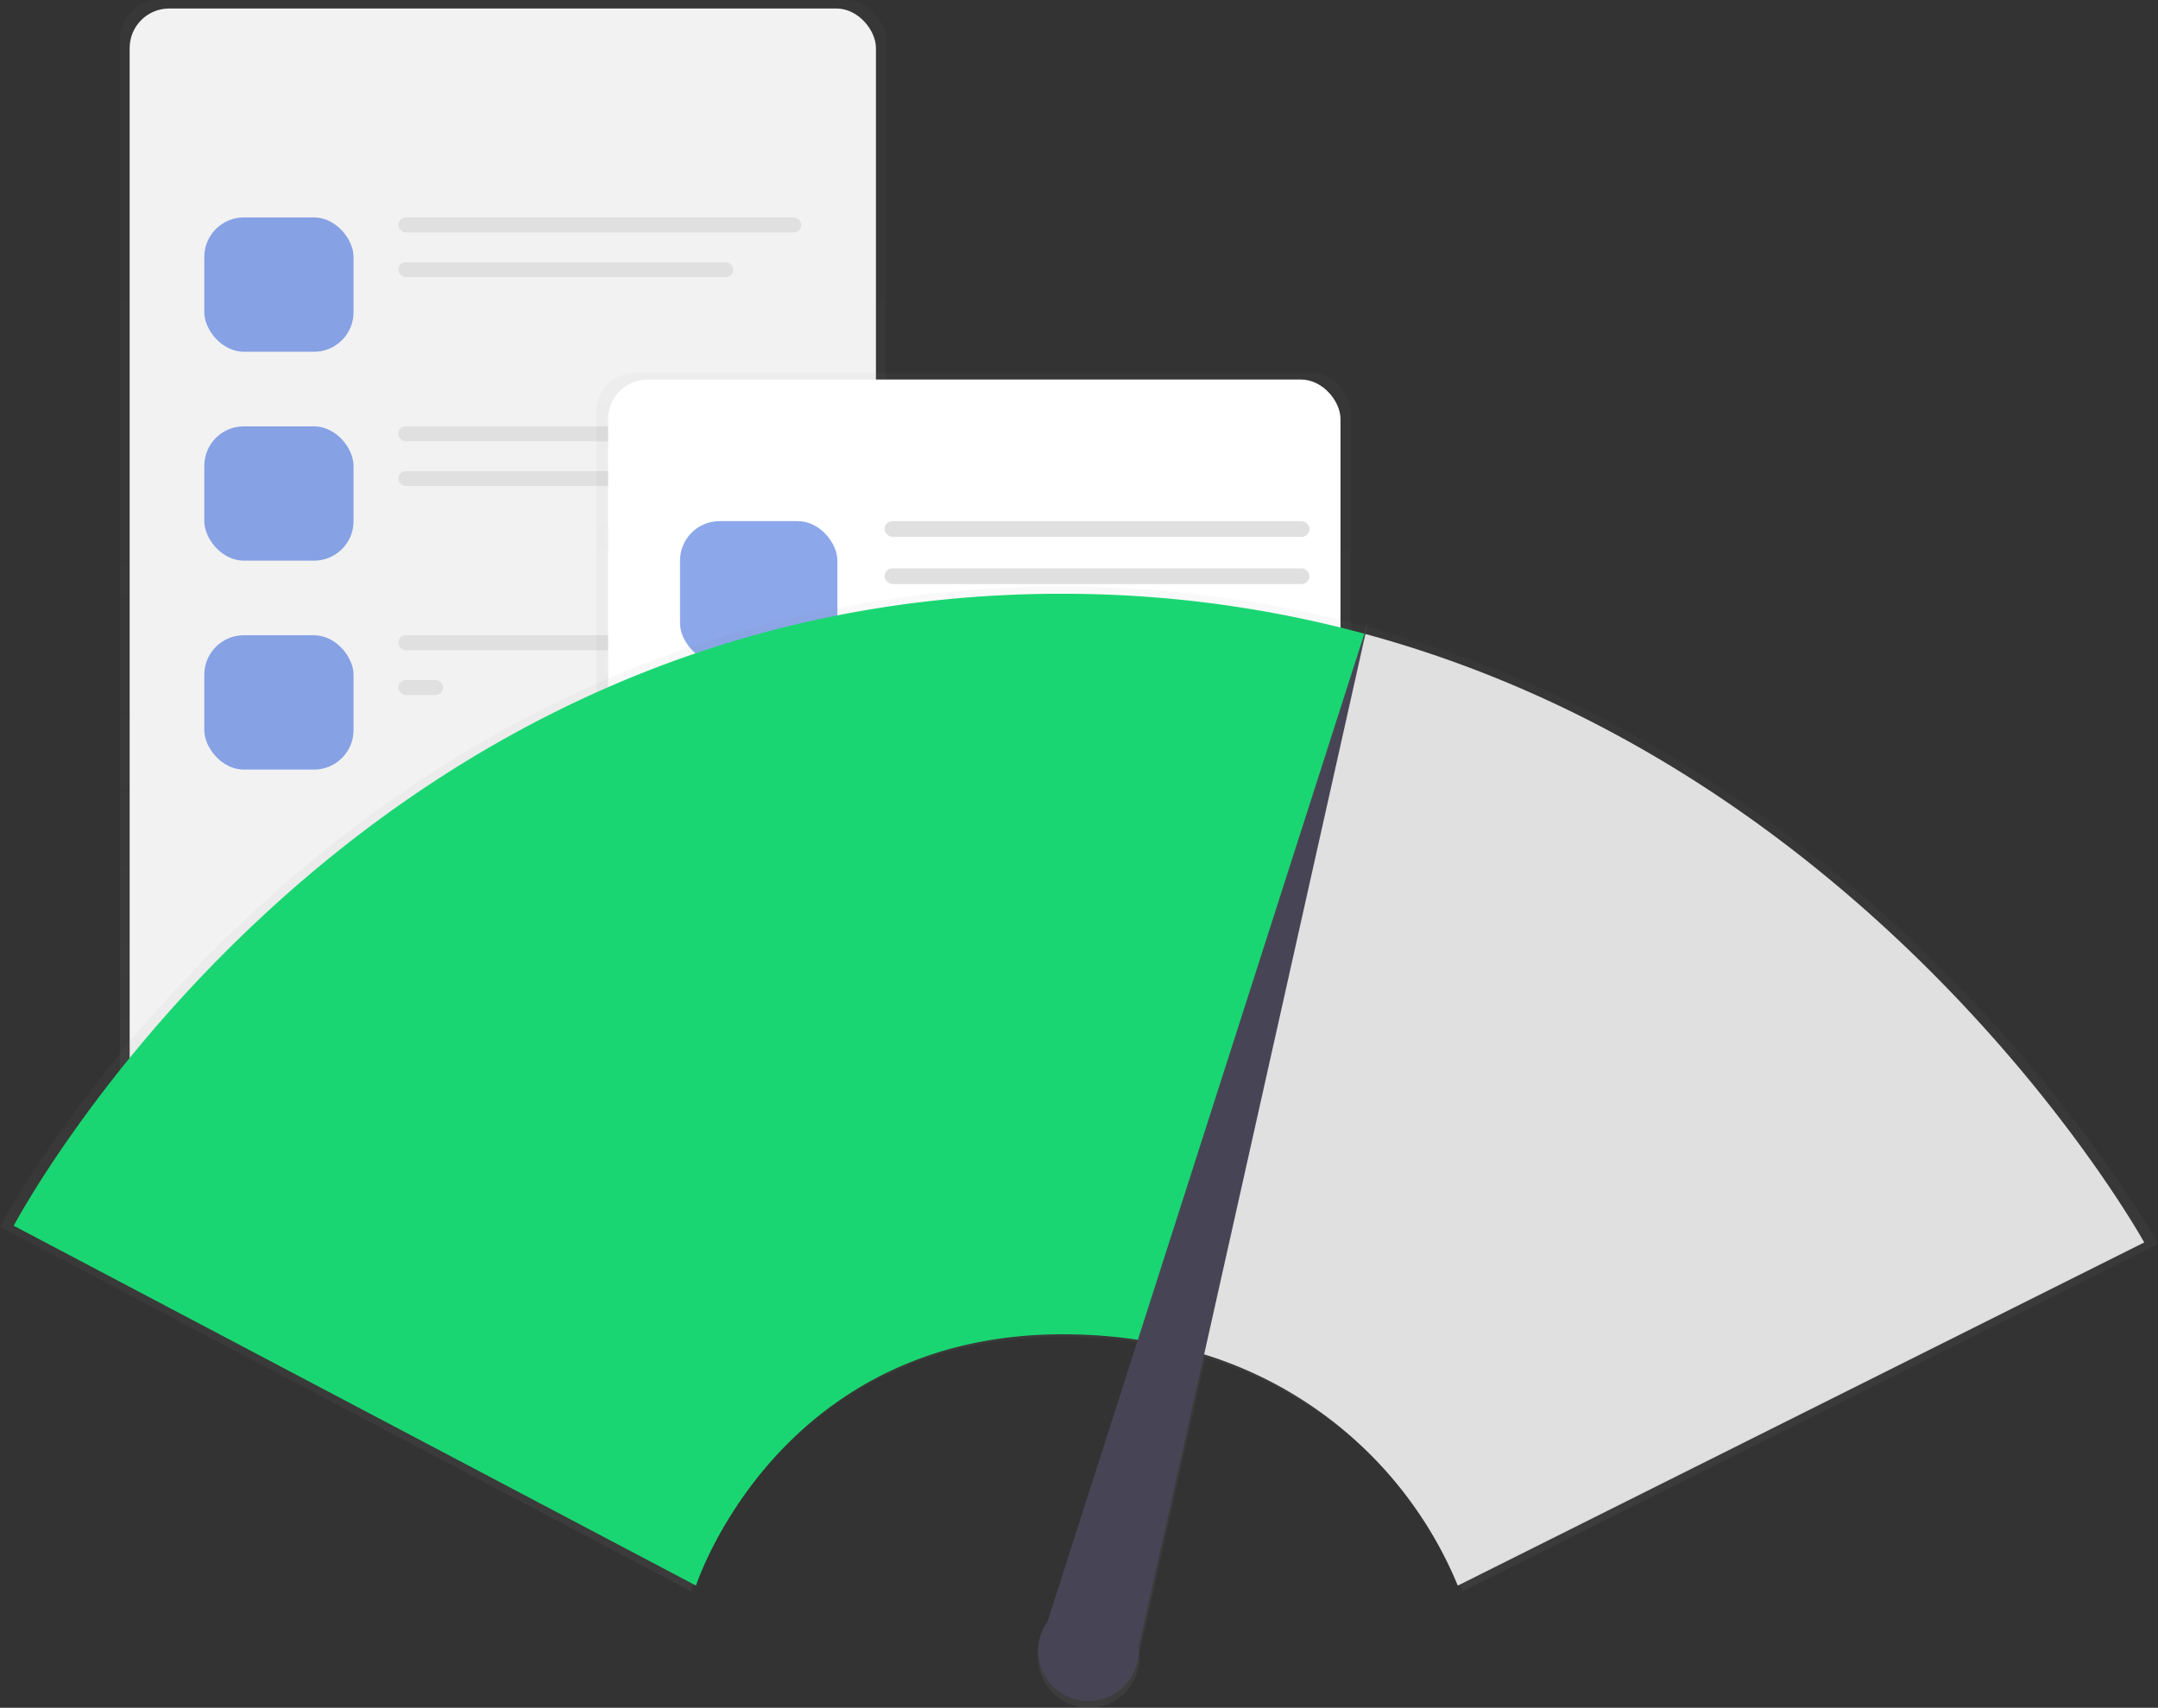 <svg id="Group_29" data-name="Group 29" xmlns="http://www.w3.org/2000/svg" xmlns:xlink="http://www.w3.org/1999/xlink" width="245.85" height="194.588" viewBox="0 0 245.85 194.588">
  <rect x="0" y="0" width="245.85" height="194.588" fill="#333333" stroke="none"/>
  <defs>
    <linearGradient id="linear-gradient" x1="0.5" y1="1" x2="0.5" gradientUnits="objectBoundingBox">
      <stop offset="0" stop-color="gray" stop-opacity="0.251"/>
      <stop offset="0.54" stop-color="gray" stop-opacity="0.122"/>
      <stop offset="1" stop-color="gray" stop-opacity="0.102"/>
    </linearGradient>
  </defs>
  <g id="Group_20" data-name="Group 20" transform="translate(13.655)" opacity="0.5">
    <rect id="Rectangle_84" data-name="Rectangle 84" width="87.256" height="131.898" rx="4.5" fill="url(#linear-gradient)"/>
  </g>
  <rect id="Rectangle_85" data-name="Rectangle 85" width="85.019" height="129.23" rx="4.5" transform="translate(14.772 0.968)" fill="#f2f2f2"/>
  <g id="Group_21" data-name="Group 21" transform="translate(23.275 24.775)" opacity="0.5">
    <rect id="Rectangle_86" data-name="Rectangle 86" width="17.003" height="15.304" rx="4.5" fill="#1a4fd6"/>
  </g>
  <rect id="Rectangle_87" data-name="Rectangle 87" width="45.91" height="1.702" rx="0.851" transform="translate(45.38 24.775)" fill="#e0e0e0"/>
  <rect id="Rectangle_88" data-name="Rectangle 88" width="38.164" height="1.702" rx="0.851" transform="translate(45.38 29.875)" fill="#e0e0e0"/>
  <g id="Group_22" data-name="Group 22" transform="translate(23.275 48.58)" opacity="0.5">
    <rect id="Rectangle_89" data-name="Rectangle 89" width="17.003" height="15.304" rx="4.5" fill="#1a4fd6"/>
  </g>
  <rect id="Rectangle_90" data-name="Rectangle 90" width="45.91" height="1.702" rx="0.851" transform="translate(45.38 48.58)" fill="#e0e0e0"/>
  <rect id="Rectangle_91" data-name="Rectangle 91" width="45.91" height="1.702" rx="0.851" transform="translate(45.38 53.68)" fill="#e0e0e0"/>
  <g id="Group_23" data-name="Group 23" transform="translate(23.275 72.385)" opacity="0.5">
    <rect id="Rectangle_92" data-name="Rectangle 92" width="17.003" height="15.304" rx="4.5" fill="#1a4fd6"/>
  </g>
  <rect id="Rectangle_93" data-name="Rectangle 93" width="45.91" height="1.702" rx="0.851" transform="translate(45.38 72.385)" fill="#e0e0e0"/>
  <rect id="Rectangle_94" data-name="Rectangle 94" width="5.102" height="1.702" rx="0.851" transform="translate(45.38 77.487)" fill="#e0e0e0"/>
  <g id="Group_24" data-name="Group 24" transform="translate(67.951 42.468)" opacity="0.5">
    <rect id="Rectangle_95" data-name="Rectangle 95" width="85.948" height="77.529" rx="4.5" fill="url(#linear-gradient)"/>
  </g>
  <rect id="Rectangle_96" data-name="Rectangle 96" width="83.438" height="75.094" rx="4.5" transform="translate(69.279 43.246)" fill="#fff"/>
  <g id="Group_25" data-name="Group 25" transform="translate(77.471 59.38)" opacity="0.5">
    <rect id="Rectangle_97" data-name="Rectangle 97" width="17.927" height="16.134" rx="4.5" fill="#1a4fd6"/>
  </g>
  <rect id="Rectangle_98" data-name="Rectangle 98" width="48.403" height="1.793" rx="0.896" transform="translate(100.778 59.38)" fill="#e0e0e0"/>
  <rect id="Rectangle_99" data-name="Rectangle 99" width="48.403" height="1.793" rx="0.896" transform="translate(100.778 64.759)" fill="#e0e0e0"/>
  <rect id="Rectangle_100" data-name="Rectangle 100" width="73.502" height="1.793" rx="0.896" transform="translate(75.678 84.278)" fill="#e0e0e0"/>
  <rect id="Rectangle_101" data-name="Rectangle 101" width="73.502" height="1.793" rx="0.896" transform="translate(75.678 89.657)" fill="#e0e0e0"/>
  <rect id="Rectangle_102" data-name="Rectangle 102" width="73.502" height="1.793" rx="0.896" transform="translate(75.678 96.826)" fill="#e0e0e0"/>
  <rect id="Rectangle_103" data-name="Rectangle 103" width="55.575" height="1.793" rx="0.896" transform="translate(75.678 102.205)" fill="#e0e0e0"/>
  <g id="Group_26" data-name="Group 26" transform="translate(0 66.842)" opacity="0.5">
    <path id="Path_179" data-name="Path 179" d="M284.976,339.508h0l.305-1.362-.428,1.331a133.12,133.12,0,0,0-34.137-4.6C167.639,334.382,129,407.806,129,407.806l78.729,41.539s9.657-29.946,43.953-28.97a59.039,59.039,0,0,1,7.047.616l-10.434,32.5a5.794,5.794,0,1,0,9.675,6.368h0v-.016a5.76,5.76,0,0,0,.853-2.923,4.964,4.964,0,0,0-.018-.522l7.543-33.7a46.275,46.275,0,0,1,29.28,26.647l79.223-39.6S345.1,355.836,284.976,339.508Z" transform="translate(-129 -334.871)" fill="url(#linear-gradient)"/>
  </g>
  <path id="Path_180" data-name="Path 180" d="M255.166,337.993C173.148,337.516,135,410,135,410l77.727,41s9.536-29.565,43.394-28.612a58.253,58.253,0,0,1,7.122.632l25.739-80.449A131.423,131.423,0,0,0,255.166,337.993Z" transform="translate(-133.434 -270.335)" fill="#1ad672"/>
  <path id="Path_181" data-name="Path 181" d="M652.119,355.54,626.38,436a45.9,45.9,0,0,1,36.269,27.973l78.2-39.1S711.47,371.659,652.119,355.54Z" transform="translate(-496.57 -283.304)" fill="#e0e0e0"/>
  <path id="Path_182" data-name="Path 182" d="M593.629,467.127l26.13-116.747L583.242,464.256a5.721,5.721,0,1,0,9.55,6.287h0v-.016a5.688,5.688,0,0,0,.843-2.884A3.11,3.11,0,0,0,593.629,467.127Z" transform="translate(-463.903 -279.491)" fill="#474555"/>
</svg>
